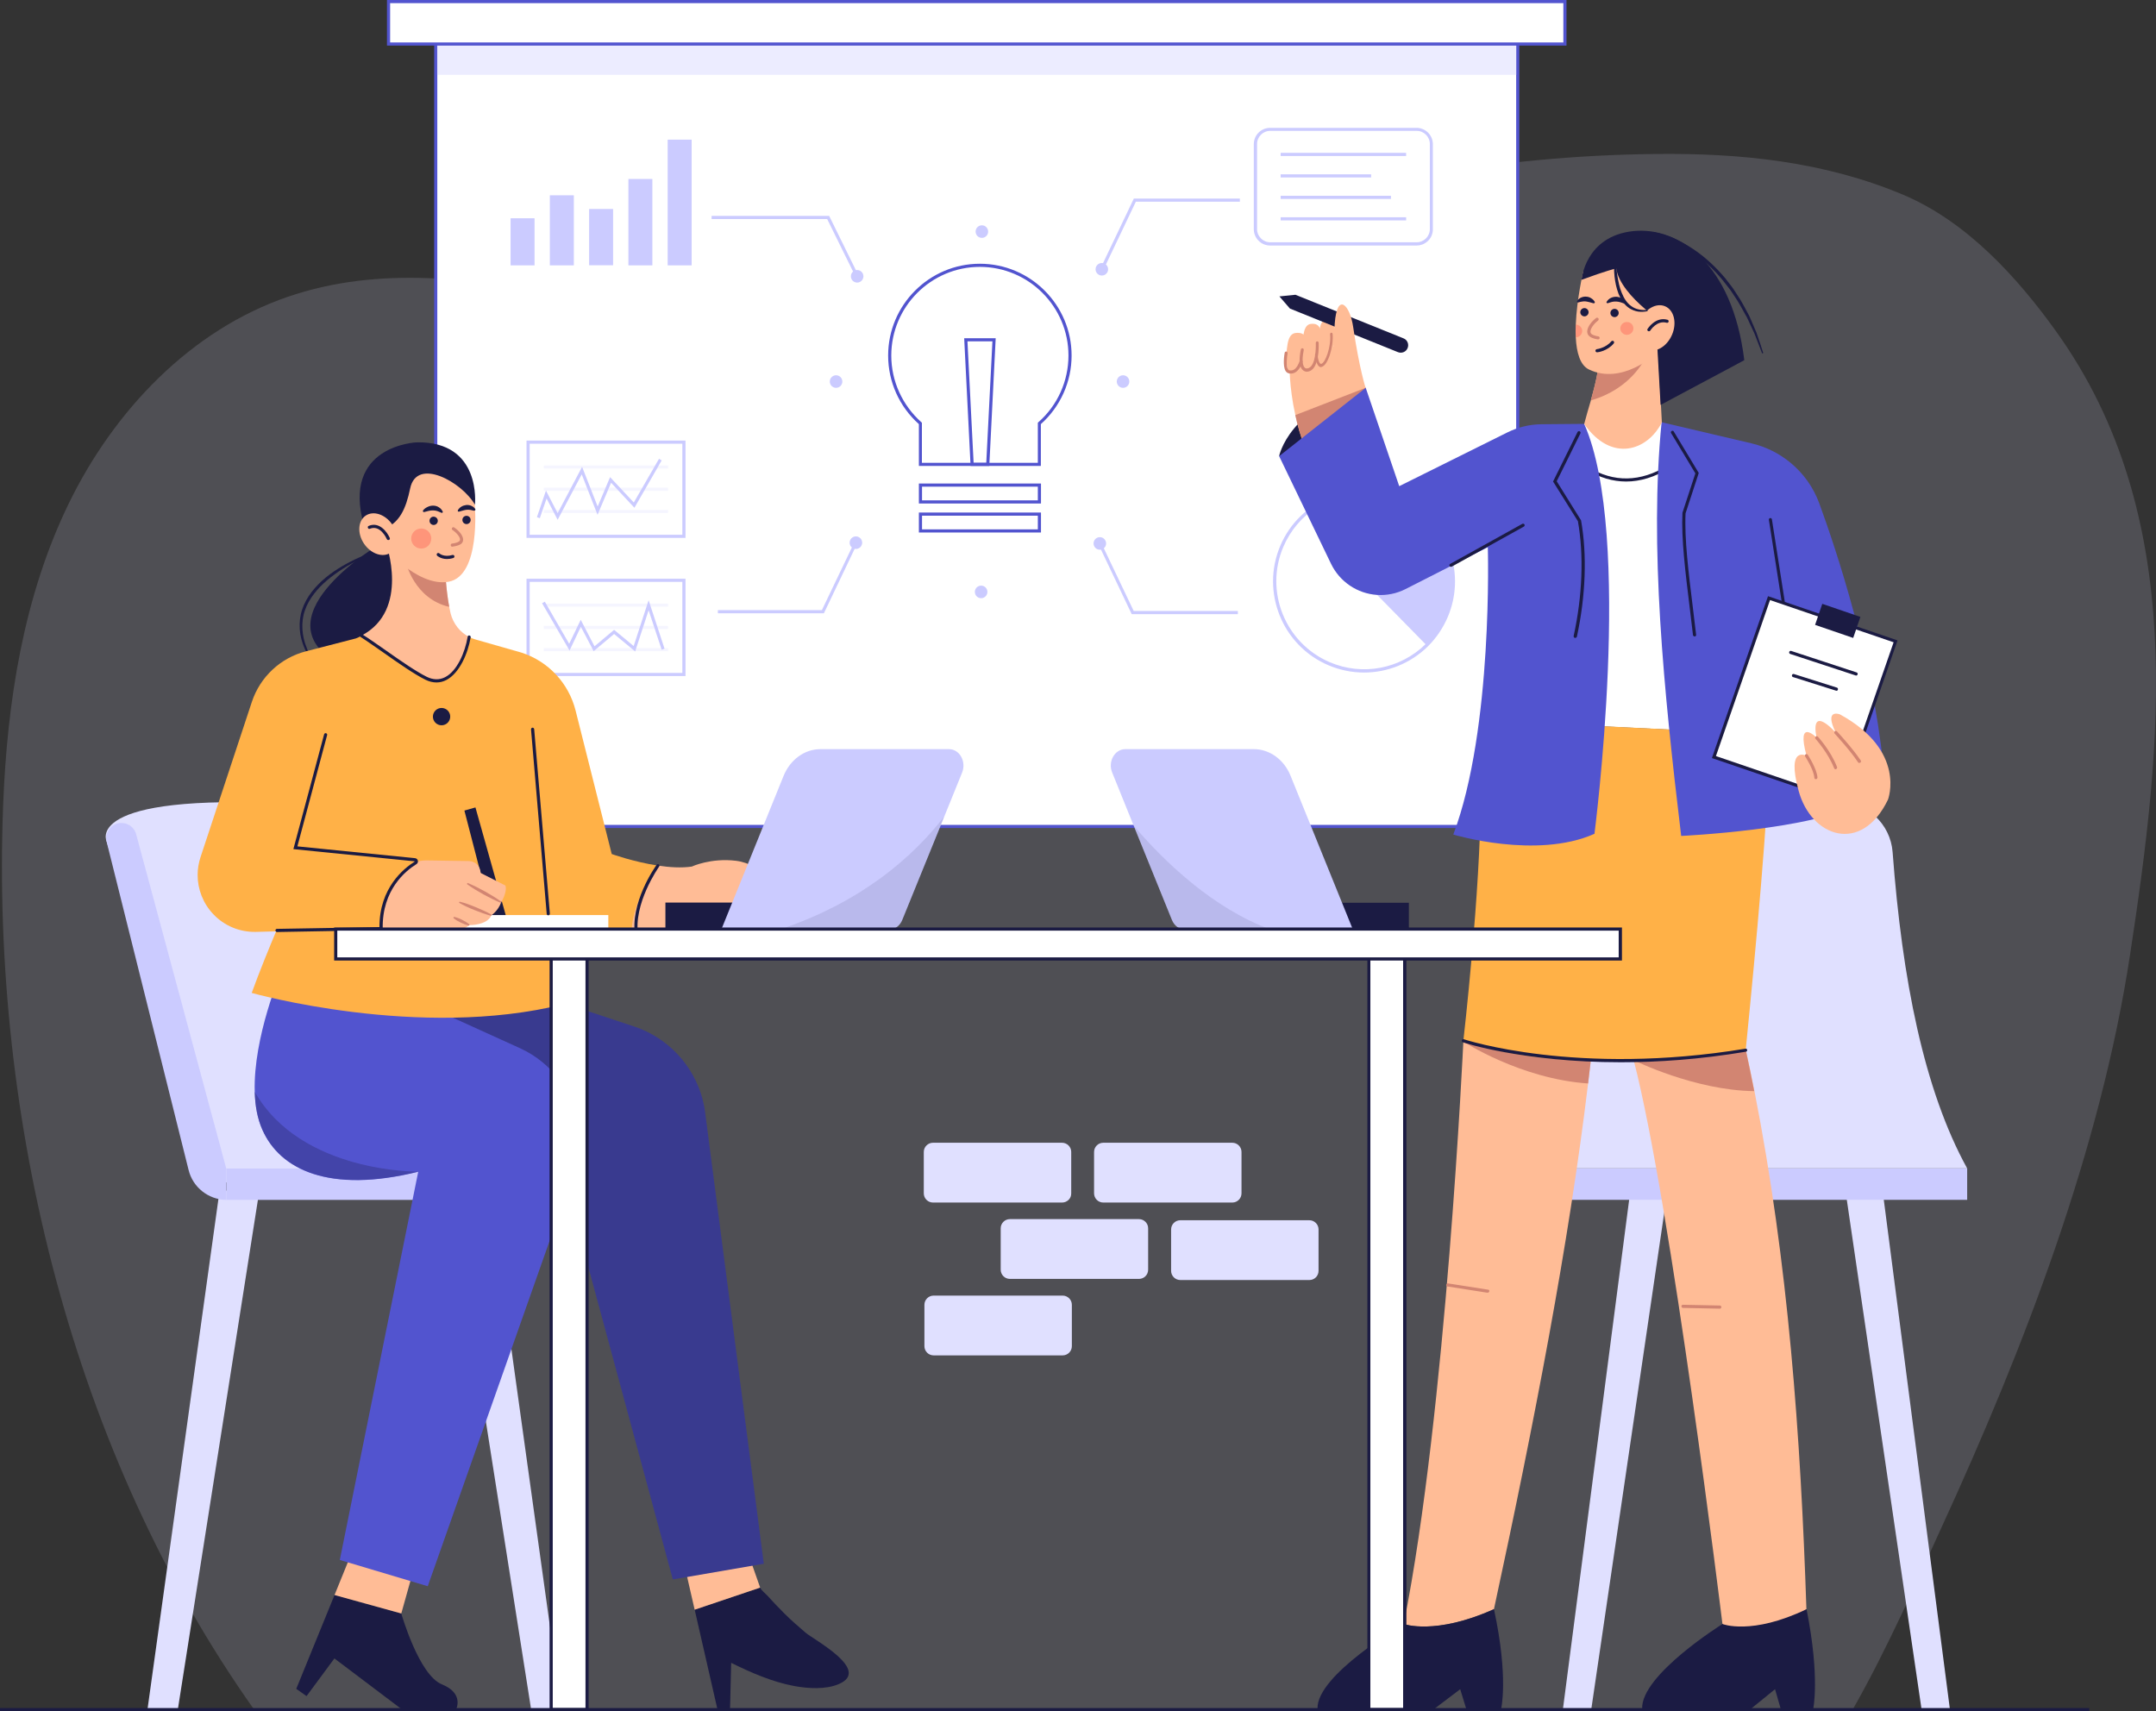 <svg width="475" height="377" viewBox="0 0 475 377" fill="none" xmlns="http://www.w3.org/2000/svg">
<rect x="0" y="0" width="475" height="377" fill="#333333" stroke="none"/>
<g clip-path="url(#clip0)">
<g opacity="0.4">
<path opacity="0.4" d="M469.305 210.207C476.354 163.915 482.049 113.612 453.077 73.131C444.397 60.984 433.228 48.809 419.378 42.943C401.961 35.583 383.439 33.702 364.668 33.923C329.863 34.31 295.112 40.508 262.27 52.185C238.495 60.652 215.218 72.08 190.061 73.823C147.459 76.784 103.946 51.576 63.501 65.356C42.02 72.688 25.102 90.452 15.122 110.983C5.169 131.487 1.576 154.591 0.691 177.418C-1.991 246.759 15.979 320.194 55.981 376.64H408.181C415.977 362.916 422.28 348.39 427.782 336.436C445.917 296.952 462.753 253.316 469.305 210.207Z" fill="#E5E5FF"/>
</g>
<path d="M233.989 264.938H205.543C204.437 264.938 203.524 264.025 203.524 262.918V253.787C203.524 252.68 204.437 251.767 205.543 251.767H233.989C235.095 251.767 236.008 252.68 236.008 253.787V262.918C236.035 264.025 235.123 264.938 233.989 264.938Z" fill="#E0E0FF"/>
<path d="M271.505 264.938H243.058C241.952 264.938 241.04 264.025 241.04 262.918V253.787C241.04 252.68 241.952 251.767 243.058 251.767H271.505C272.61 251.767 273.523 252.68 273.523 253.787V262.918C273.523 264.025 272.61 264.938 271.505 264.938Z" fill="#E0E0FF"/>
<path d="M288.478 282.01H260.031C258.925 282.01 258.013 281.097 258.013 279.99V270.859C258.013 269.752 258.925 268.839 260.031 268.839H288.478C289.584 268.839 290.496 269.752 290.496 270.859V279.99C290.496 281.097 289.612 282.01 288.478 282.01Z" fill="#E0E0FF"/>
<path d="M250.935 281.761H222.488C221.383 281.761 220.47 280.848 220.47 279.741V270.61C220.47 269.503 221.383 268.59 222.488 268.59H250.935C252.041 268.59 252.953 269.503 252.953 270.61V279.741C252.953 280.875 252.041 281.761 250.935 281.761Z" fill="#E0E0FF"/>
<path d="M234.128 298.612H205.681C204.575 298.612 203.663 297.699 203.663 296.592V287.461C203.663 286.354 204.575 285.441 205.681 285.441H234.128C235.233 285.441 236.146 286.354 236.146 287.461V296.592C236.146 297.699 235.233 298.612 234.128 298.612Z" fill="#E0E0FF"/>
<path d="M334.396 8.716H96.012V182.094H334.396V8.716Z" fill="white"/>
<path d="M334.729 182.426H95.653V8.356H334.729V182.426ZM96.344 181.735H334.038V9.048H96.344V181.735Z" fill="#5254CF"/>
<path opacity="0.6" d="M334.065 8.716H96.316V16.491H334.065V8.716Z" fill="#E0E0FF"/>
<path d="M344.791 0.36H85.617V9.712H344.791V0.36Z" fill="white"/>
<path d="M345.123 10.044H85.258V0H345.123V10.044ZM85.949 9.352H344.432V0.692H85.949V9.352Z" fill="#5254CF"/>
<path d="M229.344 102.655H202.445V93.441C198.133 89.595 195.672 84.116 195.672 78.333C195.672 67.182 204.74 58.106 215.881 58.106C227.022 58.106 236.09 67.182 236.09 78.333C236.09 84.088 233.629 89.595 229.317 93.441V102.655H229.344ZM203.137 101.963H228.653V93.136L228.764 93.026C232.993 89.318 235.399 83.95 235.399 78.333C235.399 67.57 226.635 58.798 215.881 58.798C205.127 58.798 196.363 67.57 196.363 78.333C196.363 83.95 198.796 89.29 202.998 93.026L203.109 93.136V101.963H203.137Z" fill="#5254CF"/>
<path d="M229.344 110.928H202.445V106.528H229.344V110.928ZM203.136 110.236H228.653V107.22H203.136V110.236Z" fill="#5254CF"/>
<path d="M229.344 117.32H202.445V112.92H229.344V117.32ZM203.136 116.628H228.653V113.612H203.136V116.628Z" fill="#5254CF"/>
<path d="M217.955 102.655H213.836L212.426 74.515H219.365L217.955 102.655ZM214.499 101.963H217.291L218.646 75.206H213.145L214.499 101.963Z" fill="#5254CF"/>
<path d="M216.324 52.407C217.088 52.407 217.706 51.787 217.706 51.023C217.706 50.259 217.088 49.639 216.324 49.639C215.561 49.639 214.942 50.259 214.942 51.023C214.942 51.787 215.561 52.407 216.324 52.407Z" fill="#CBCBFF"/>
<path d="M184.2 85.444C184.963 85.444 185.582 84.825 185.582 84.061C185.582 83.296 184.963 82.677 184.2 82.677C183.436 82.677 182.817 83.296 182.817 84.061C182.817 84.825 183.436 85.444 184.2 85.444Z" fill="#CBCBFF"/>
<path d="M247.425 85.444C248.188 85.444 248.807 84.825 248.807 84.061C248.807 83.296 248.188 82.677 247.425 82.677C246.661 82.677 246.042 83.296 246.042 84.061C246.042 84.825 246.661 85.444 247.425 85.444Z" fill="#CBCBFF"/>
<path d="M216.158 131.791C216.921 131.791 217.54 131.171 217.54 130.407C217.54 129.643 216.921 129.024 216.158 129.024C215.394 129.024 214.775 129.643 214.775 130.407C214.775 131.171 215.394 131.791 216.158 131.791Z" fill="#CBCBFF"/>
<path d="M188.845 62.257C189.608 62.257 190.227 61.638 190.227 60.873C190.227 60.109 189.608 59.49 188.845 59.49C188.081 59.49 187.462 60.109 187.462 60.873C187.462 61.638 188.081 62.257 188.845 62.257Z" fill="#CBCBFF"/>
<path d="M188.541 61.039L182.238 48.256H156.776V47.564H182.68L189.149 60.707L188.541 61.039Z" fill="#CBCBFF"/>
<path d="M117.769 48.09H112.488V58.466H117.769V48.09Z" fill="#CBCBFF"/>
<path d="M126.421 43.026H121.141V58.466H126.421V43.026Z" fill="#CBCBFF"/>
<path d="M135.075 46.042H129.794V58.438H135.075V46.042Z" fill="#CBCBFF"/>
<path d="M143.727 39.429H138.447V58.466H143.727V39.429Z" fill="#CBCBFF"/>
<path d="M152.381 30.769H147.101V58.466H152.381V30.769Z" fill="#CBCBFF"/>
<path d="M242.753 60.707C243.516 60.707 244.135 60.088 244.135 59.324C244.135 58.56 243.516 57.94 242.753 57.94C241.989 57.94 241.371 58.56 241.371 59.324C241.371 60.088 241.989 60.707 242.753 60.707Z" fill="#CBCBFF"/>
<path d="M243.085 59.462L242.449 59.158L249.802 43.746H273.163V44.438H250.245L243.085 59.462Z" fill="#CBCBFF"/>
<path d="M312.087 54.094H279.825C277.835 54.094 276.231 52.462 276.231 50.497V31.765C276.231 29.773 277.835 28.168 279.825 28.168H312.087C314.078 28.168 315.681 29.8 315.681 31.765V50.497C315.709 52.489 314.078 54.094 312.087 54.094ZM279.853 28.832C278.25 28.832 276.95 30.132 276.95 31.737V50.47C276.95 52.074 278.25 53.375 279.853 53.375H312.115C313.718 53.375 315.018 52.074 315.018 50.47V31.737C315.018 30.132 313.718 28.832 312.115 28.832H279.853Z" fill="#CBCBFF"/>
<path d="M309.793 33.674H282.147V34.366H309.793V33.674Z" fill="#CBCBFF"/>
<path d="M302.08 38.406H282.147V39.097H302.08V38.406Z" fill="#CBCBFF"/>
<path d="M306.448 43.137H282.147V43.829H306.448V43.137Z" fill="#CBCBFF"/>
<path d="M309.793 47.869H282.147V48.56H309.793V47.869Z" fill="#CBCBFF"/>
<path d="M242.311 121.11C243.074 121.11 243.693 120.491 243.693 119.727C243.693 118.963 243.074 118.343 242.311 118.343C241.547 118.343 240.928 118.963 240.928 119.727C240.928 120.491 241.547 121.11 242.311 121.11Z" fill="#CBCBFF"/>
<path d="M272.72 135.305H249.332L241.979 119.865L242.614 119.589L249.774 134.613H272.72V135.305Z" fill="#CBCBFF"/>
<path d="M300.532 148.171C297.878 148.171 295.224 147.646 292.681 146.567C282.507 142.25 277.752 130.435 282.065 120.253C286.378 110.07 298.182 105.311 308.356 109.627C313.663 111.869 317.755 116.324 319.552 121.802C321.072 126.423 320.879 131.431 318.971 135.914C317.921 138.376 316.456 140.535 314.576 142.416C310.733 146.179 305.674 148.171 300.532 148.171ZM300.56 108.714C293.012 108.714 285.852 113.142 282.728 120.502C278.554 130.324 283.171 141.724 292.985 145.902C300.2 148.974 308.494 147.397 314.106 141.89C315.93 140.092 317.368 137.989 318.363 135.637C320.215 131.321 320.409 126.478 318.916 121.996C317.174 116.683 313.221 112.422 308.107 110.236C305.619 109.212 303.075 108.714 300.56 108.714Z" fill="#CBCBFF"/>
<path d="M318.667 135.803C317.617 138.266 316.124 140.424 314.327 142.195L300.698 128.305L319.248 121.94C320.685 126.312 320.602 131.21 318.667 135.803Z" fill="#CBCBFF"/>
<path d="M188.568 120.944C189.332 120.944 189.951 120.325 189.951 119.561C189.951 118.797 189.332 118.177 188.568 118.177C187.805 118.177 187.186 118.797 187.186 119.561C187.186 120.325 187.805 120.944 188.568 120.944Z" fill="#CBCBFF"/>
<path d="M181.519 135.111H158.159V134.42H181.077L188.264 119.395L188.873 119.699L181.519 135.111Z" fill="#CBCBFF"/>
<path d="M151.026 118.509H116V97.065H151.026V118.509ZM116.691 117.818H150.335V97.757H116.691V117.818Z" fill="#CBCBFF"/>
<path d="M147.183 102.544H119.814V103.236H147.183V102.544Z" fill="#F5F5FF"/>
<path d="M147.183 107.442H119.814V108.133H147.183V107.442Z" fill="#F5F5FF"/>
<path d="M147.183 112.339H119.814V113.031H147.183V112.339Z" fill="#F5F5FF"/>
<path d="M122.855 114.525L120.423 109.821L118.93 114.165L118.294 113.944L120.284 108.078L122.855 113.058L128.246 102.848L131.674 111.592L134.411 105.117L139.636 110.707L145.193 101.077L145.773 101.437L139.774 111.869L134.632 106.362L131.647 113.418L128.163 104.509L122.855 114.525Z" fill="#CBCBFF"/>
<path d="M151.026 148.946H116V127.502H151.026V148.946ZM116.691 148.254H150.335V128.194H116.691V148.254Z" fill="#CBCBFF"/>
<path d="M147.183 132.981H119.814V133.672H147.183V132.981Z" fill="#F5F5FF"/>
<path d="M147.183 137.878H119.814V138.57H147.183V137.878Z" fill="#F5F5FF"/>
<path d="M147.183 142.776H119.814V143.468H147.183V142.776Z" fill="#F5F5FF"/>
<path d="M139.94 143.523L135.296 139.677L130.79 143.468L127.97 138.072L125.482 143.329L119.428 132.898L120.036 132.566L125.399 141.835L127.942 136.55L130.983 142.388L135.296 138.764L139.609 142.333L142.899 132.234L146.409 142.914L145.774 143.135L142.899 134.447L139.94 143.523Z" fill="#CBCBFF"/>
<path d="M23.526 185.47C23.526 185.47 17.637 174.651 64.275 177.086L90.206 261.147L46.306 260.455L23.526 185.47Z" fill="#E0E0FF"/>
<path d="M39.173 376.668H32.483L48.379 262.309H57.142L39.173 376.668Z" fill="#E0E0FF"/>
<path d="M117.022 376.668H123.712L107.816 262.309H99.052L117.022 376.668Z" fill="#E0E0FF"/>
<path d="M116.552 257.439H49.844V264.357H116.552V257.439Z" fill="#CBCBFF"/>
<path d="M49.844 257.439L29.995 183.782C29.47 181.873 27.396 180.822 25.544 181.541C23.968 182.15 23.111 183.838 23.498 185.47L41.55 257.771C42.49 261.59 45.891 264.274 49.816 264.357V257.439H49.844Z" fill="#CBCBFF"/>
<path d="M423.359 376.668H429.607L414.761 262.281H406.578L423.359 376.668Z" fill="#E0E0FF"/>
<path d="M350.569 376.668H344.321L359.194 262.281H367.377L350.569 376.668Z" fill="#E0E0FF"/>
<path d="M340.54 264.342H433.4V257.425H340.54V264.342Z" fill="#CBCBFF"/>
<path d="M433.394 257.411H340.506C350.044 239.288 354.744 214.883 356.928 187.684C357.425 181.458 362.65 176.644 368.898 176.644H405.003C411.278 176.644 416.503 181.486 416.973 187.739C419.074 215.768 423.857 240.09 433.394 257.411Z" fill="#E0E0FF"/>
<path d="M83.875 119.755C83.875 119.755 57.585 135.222 73.481 145.598L87.525 150.911L92.141 128.996C90.704 123.352 88.409 119.367 83.875 119.755Z" fill="#1B1B43"/>
<path d="M83.24 121.525C81.885 121.996 80.586 122.577 79.314 123.213C78.042 123.85 76.77 124.514 75.582 125.289C73.177 126.81 70.91 128.581 69.196 130.822C68.339 131.929 67.62 133.174 67.178 134.475C66.708 135.803 66.542 137.214 66.625 138.598C66.708 139.981 67.012 141.392 67.565 142.693C67.786 143.357 68.145 143.993 68.449 144.63C68.781 145.266 69.168 145.847 69.528 146.484L69.306 146.65C67.648 144.325 66.238 141.614 66.044 138.653C65.934 137.186 66.1 135.692 66.569 134.281C67.039 132.87 67.786 131.57 68.671 130.407C70.467 128.083 72.817 126.257 75.305 124.79C77.793 123.324 80.447 122.134 83.212 121.276L83.24 121.525Z" fill="#1B1B43"/>
<path d="M177.482 359.706C175.851 358.323 174.275 356.939 172.754 355.418C171.455 354.117 170.183 352.789 168.967 351.433C168.58 351.018 167.668 350.326 167.474 349.773L153.043 354.615L158.075 376.64L160.839 376.668L161.088 366.347C165.511 368.533 170.128 370.553 175.021 371.466C178.035 372.019 181.933 372.269 184.808 371.023C191.968 367.952 179.417 361.339 177.482 359.706Z" fill="#1B1B43"/>
<path d="M164.323 340.808L151.026 345.844L153.044 354.643L167.475 349.773L164.323 340.808Z" fill="#FFBC96"/>
<path d="M106.434 215.132L139.691 226.145C145.192 227.971 149.809 231.789 152.629 236.853C154.067 239.426 155.007 242.248 155.366 245.181L168.276 344.516L148.233 347.974L120.92 246.98L83.931 230.018L90.51 211.673L106.434 215.132Z" fill="#393A8F"/>
<path d="M97.338 371.079C92.279 369.031 88.409 355.473 88.409 355.473L73.702 351.405L65.27 372.075L67.537 373.68L73.674 365.379L88.63 376.668H100.462C100.435 376.668 102.398 373.126 97.338 371.079Z" fill="#1B1B43"/>
<path d="M90.98 346.314L77.213 342.773L73.702 351.405L88.409 355.473L90.98 346.314Z" fill="#FFBC96"/>
<path d="M126.338 258.491L94.242 349.469L90.427 348.334L76.632 344.211L74.863 343.686L92.141 258.159C72.568 263.001 61.704 257.716 57.806 248.917C56.7 246.454 56.203 243.577 56.12 240.561C55.76 228.441 61.953 214.081 61.953 214.081L80.503 215.464L114.617 230.959C117.99 232.509 120.865 234.833 123.049 237.683C125.233 240.561 126.725 243.936 127.306 247.616C127.887 251.269 127.555 255.004 126.338 258.491Z" fill="#5254CF"/>
<path opacity="0.6" d="M92.141 258.131C72.568 262.973 61.703 257.688 57.806 248.889C56.7 246.427 56.202 243.549 56.119 240.533C66.32 258.491 92.141 258.131 92.141 258.131Z" fill="#393A8F"/>
<path d="M79.618 140.036L58.746 188.32L64.275 197.147C64.275 197.147 58.663 209.875 55.456 218.757C55.456 218.757 92.363 229.188 124.155 221.247L118.875 194.048L116.635 152.377L103.393 140.341L79.618 140.036Z" fill="#FFB147"/>
<path d="M111.493 201.878L108.452 202.266L102.315 178.58L104.748 177.889L111.493 201.878Z" fill="#1B1B43"/>
<path d="M144.944 190.7C139.608 189.897 134.77 188.154 134.77 188.154L126.808 156.528C125.288 150.523 120.837 145.736 114.949 143.8L104.775 140.894C104.278 140.756 103.808 140.562 103.365 140.341L112.737 203.455C112.737 203.455 128.771 205.06 140.299 205.365C140.023 199.858 142.124 193.522 144.944 190.7Z" fill="#FFB147"/>
<path d="M162.195 189.648C156.583 188.957 152.409 190.921 152.409 190.921C150.114 191.253 147.488 191.087 144.944 190.7C142.816 193.854 138.918 200.273 139.194 205.78C141.599 205.835 147.792 205.614 149.312 205.531C158.048 204.922 166.065 195.929 166.065 195.929C166.065 195.929 172.451 202.238 172.977 199.305C173.502 196.372 167.807 190.34 162.195 189.648Z" fill="#FFBC96"/>
<path d="M134.023 201.602H96.288V204.784H134.023V201.602Z" fill="white"/>
<path d="M83.986 204.59C83.986 204.59 100.131 206.831 103.421 203.815C103.421 203.815 107.319 203.898 108.259 201.657C108.259 201.657 109.724 200.716 110.415 198.807C110.415 198.807 111.797 196.566 111.355 195.099L105.909 192.332C105.909 192.332 105.881 192.139 105.826 191.862C105.605 190.617 104.554 189.731 103.31 189.704L93.911 189.565C93.054 189.565 92.197 189.704 91.395 190.008L81.719 193.605L83.986 204.59Z" fill="#FFBC96"/>
<path d="M71.877 165.492L62.202 187.102L92.611 189.537C83.627 193.854 83.958 204.59 83.958 204.59L56.396 205.309C52.83 205.392 49.402 203.981 46.969 201.38C44.73 199.028 43.541 195.901 43.541 192.775C43.541 191.447 43.762 190.118 44.177 188.846L55.484 154.646C57.308 149.14 61.787 144.934 67.399 143.495L78.429 140.645C78.844 140.479 79.259 140.285 79.618 140.092L71.877 165.492Z" fill="#FFB147"/>
<path d="M110.33 198.918C109.003 198.364 107.732 197.7 106.488 197.036C105.244 196.344 104.027 195.625 102.866 194.767L103.004 194.518C104.331 195.072 105.603 195.708 106.847 196.4C108.091 197.091 109.308 197.839 110.469 198.669L110.33 198.918Z" fill="#D28572"/>
<path d="M108.203 201.768C106.959 201.436 105.77 200.993 104.581 200.523C103.392 200.052 102.231 199.526 101.125 198.89L101.236 198.641C102.48 198.945 103.669 199.388 104.858 199.886C106.046 200.384 107.207 200.882 108.313 201.519L108.203 201.768Z" fill="#D28572"/>
<path d="M103.337 203.926C102.701 203.787 102.093 203.538 101.512 203.262C100.932 202.985 100.379 202.681 99.881 202.238L99.992 201.989C100.655 202.127 101.236 202.349 101.817 202.653C102.397 202.957 102.95 203.262 103.448 203.677L103.337 203.926Z" fill="#D28572"/>
<path d="M61.041 205.337C60.847 205.337 60.709 205.199 60.681 205.005C60.681 204.811 60.819 204.645 61.013 204.645L83.599 204.258C83.571 195.597 88.99 191.308 91.34 189.842L91.367 189.427L91.34 189.759L64.634 187.075L71.407 161.785C71.463 161.591 71.656 161.481 71.822 161.536C72.016 161.591 72.126 161.785 72.071 161.951L65.519 186.466L91.423 189.067C91.727 189.095 92.003 189.316 92.058 189.621C92.141 189.925 92.003 190.229 91.727 190.395C89.432 191.807 84.152 196.012 84.318 204.562V204.922L61.041 205.337Z" fill="#1B1B43"/>
<path d="M120.782 201.657C120.616 201.657 120.45 201.519 120.45 201.353L116.994 160.706C116.967 160.512 117.132 160.346 117.298 160.318C117.492 160.291 117.658 160.457 117.685 160.623L121.141 201.27C121.169 201.463 121.003 201.629 120.837 201.657C120.782 201.629 120.782 201.657 120.782 201.657Z" fill="#1B1B43"/>
<path d="M140.299 206.665C140.133 206.665 139.995 206.555 139.967 206.389C138.613 199.028 144.418 190.866 144.667 190.534C144.778 190.368 144.999 190.34 145.137 190.451C145.303 190.561 145.33 190.783 145.22 190.921C145.165 191.004 139.359 199.194 140.631 206.25C140.658 206.444 140.548 206.61 140.354 206.665C140.327 206.665 140.327 206.665 140.299 206.665Z" fill="#1B1B43"/>
<path d="M97.284 159.793C98.337 159.793 99.191 158.938 99.191 157.883C99.191 156.829 98.337 155.974 97.284 155.974C96.23 155.974 95.376 156.829 95.376 157.883C95.376 158.938 96.23 159.793 97.284 159.793Z" fill="#1B1B43"/>
<path d="M103.393 140.341C102.564 145.377 99.163 152.017 93.883 149.417C90.013 147.507 83.544 142.499 79.646 140.036C90.372 134.42 85.092 119.755 84.926 119.312L98.03 124.154C98.03 124.154 98.03 124.237 98.03 124.375C98.058 125.427 98.224 129.771 98.97 133.7C99.081 134.198 99.163 134.669 99.274 135.139C99.855 137.408 101.347 139.317 103.393 140.341Z" fill="#FFBC96"/>
<path d="M98.969 133.7C91.284 131.929 89.404 123.96 89.404 123.739L98.03 124.403C98.057 125.427 98.223 129.771 98.969 133.7Z" fill="#D28572"/>
<path d="M104.609 111.205C104.609 111.205 105.991 126.866 98.831 128.166C91.781 129.439 83.875 119.782 83.875 119.782L85.091 105.339L93.136 100.054C98.831 102.35 102.536 105.588 104.609 111.205Z" fill="#FFBC96"/>
<path d="M84.235 116.656C88.05 115.355 89.432 112.062 90.372 107.58C91.837 100.662 101.789 106.196 104.637 111.205C104.637 111.205 106.185 97.204 91.837 97.453C91.837 97.453 75.167 98.061 80.171 115.687L84.235 116.656Z" fill="#1B1B43"/>
<path d="M86.077 121.76C87.796 120.595 87.955 117.824 86.431 115.572C84.907 113.32 82.278 112.439 80.559 113.604C78.84 114.769 78.681 117.54 80.205 119.792C81.729 122.044 84.358 122.925 86.077 121.76Z" fill="#FFBC96"/>
<path d="M101.873 114.553C101.873 115.051 102.287 115.466 102.785 115.466C103.282 115.466 103.697 115.051 103.697 114.553C103.697 114.055 103.282 113.64 102.785 113.64C102.287 113.64 101.873 114.027 101.873 114.553Z" fill="#1B1B43"/>
<path d="M94.63 114.746C94.63 115.244 95.045 115.659 95.543 115.659C96.04 115.659 96.455 115.244 96.455 114.746C96.455 114.248 96.04 113.833 95.543 113.833C95.045 113.806 94.63 114.221 94.63 114.746Z" fill="#1B1B43"/>
<path d="M99.634 120.446C99.468 120.446 99.302 120.308 99.302 120.114C99.275 119.921 99.441 119.755 99.606 119.755C99.883 119.727 100.685 119.616 101.127 119.284C101.293 119.174 101.348 119.035 101.348 118.869C101.348 118.288 100.629 117.403 99.689 116.766C99.523 116.656 99.496 116.434 99.606 116.296C99.717 116.13 99.938 116.102 100.076 116.213C101.044 116.849 102.012 117.928 102.039 118.869C102.039 119.284 101.873 119.616 101.542 119.865C100.823 120.336 99.689 120.419 99.634 120.446Z" fill="#D28572"/>
<path d="M104.472 112.533C104.168 112.45 103.892 112.394 103.615 112.339C103.339 112.311 103.09 112.284 102.813 112.311C102.565 112.339 102.288 112.394 102.012 112.477C101.735 112.56 101.459 112.643 101.127 112.726H101.099C100.989 112.754 100.878 112.671 100.851 112.56C100.851 112.505 100.851 112.45 100.878 112.394C101.072 112.09 101.321 111.813 101.652 111.62C101.956 111.426 102.343 111.315 102.73 111.26C103.117 111.232 103.532 111.288 103.864 111.454C104.223 111.62 104.527 111.841 104.721 112.173C104.776 112.284 104.749 112.394 104.666 112.45C104.61 112.477 104.555 112.477 104.5 112.477L104.472 112.533Z" fill="#1B1B43"/>
<path d="M93.193 112.477C93.442 112.118 93.774 111.896 94.161 111.703C94.548 111.509 94.962 111.398 95.405 111.398C95.847 111.398 96.317 111.509 96.676 111.758C97.063 111.979 97.34 112.311 97.533 112.699C97.589 112.809 97.533 112.92 97.451 112.976C97.395 113.003 97.34 113.003 97.285 112.976H97.257C96.897 112.837 96.621 112.671 96.317 112.588C96.013 112.505 95.737 112.45 95.432 112.45C94.824 112.422 94.161 112.616 93.469 112.809H93.442C93.331 112.837 93.221 112.782 93.193 112.671C93.165 112.616 93.165 112.533 93.193 112.477Z" fill="#1B1B43"/>
<path opacity="0.4" d="M92.805 120.861C94.027 120.861 95.017 119.87 95.017 118.648C95.017 117.425 94.027 116.434 92.805 116.434C91.584 116.434 90.594 117.425 90.594 118.648C90.594 119.87 91.584 120.861 92.805 120.861Z" fill="#FE5B52"/>
<path d="M98.473 123.158C97.119 123.158 96.344 122.466 96.317 122.439C96.179 122.3 96.179 122.079 96.289 121.94C96.427 121.802 96.649 121.802 96.787 121.913C96.842 121.968 97.837 122.826 99.662 122.273C99.856 122.217 100.049 122.328 100.104 122.494C100.16 122.688 100.049 122.881 99.883 122.937C99.33 123.103 98.888 123.158 98.473 123.158Z" fill="#1B1B43"/>
<path d="M85.534 118.98C85.396 118.98 85.286 118.897 85.23 118.786C85.175 118.648 83.793 115.549 81.498 116.49C81.332 116.573 81.111 116.49 81.056 116.296C80.973 116.13 81.056 115.908 81.249 115.853C83.572 114.885 85.286 117.181 85.866 118.509C85.949 118.675 85.866 118.897 85.7 118.952C85.617 118.98 85.562 118.98 85.534 118.98Z" fill="#1B1B43"/>
<path d="M96.178 150.357C95.376 150.357 94.547 150.164 93.718 149.749C91.257 148.531 87.857 146.151 84.595 143.855C82.687 142.527 80.89 141.254 79.453 140.341C79.287 140.23 79.232 140.036 79.342 139.87C79.453 139.704 79.646 139.649 79.812 139.76C81.277 140.673 83.074 141.946 84.982 143.274C88.244 145.57 91.617 147.922 94.022 149.112C95.432 149.804 96.814 149.832 98.058 149.195C100.712 147.839 102.454 143.744 103.034 140.286C103.062 140.092 103.228 139.953 103.421 140.009C103.615 140.036 103.725 140.23 103.698 140.396C103.089 144.021 101.21 148.31 98.362 149.804C97.671 150.164 96.952 150.357 96.178 150.357Z" fill="#1B1B43"/>
<path d="M351.261 226.2C350.874 230.295 350.404 234.473 349.878 238.707C345.676 273.792 338.046 313.332 329.144 354.504C316.179 360.343 309.268 357.797 309.268 357.797C318.612 311.091 322.399 229.465 322.399 229.465L351.261 226.2Z" fill="#FFBC96"/>
<path d="M309.295 357.797C309.295 357.797 289.943 369.031 290.275 376.474H316.013L321.708 372.158L323.09 376.668H330.692C330.692 376.668 332.434 369.751 329.144 354.532C316.206 360.343 309.295 357.797 309.295 357.797Z" fill="#1B1B43"/>
<path d="M351.26 226.2C350.873 230.295 350.403 234.473 349.878 238.707C334.922 237.683 322.399 229.465 322.399 229.465L351.26 226.2Z" fill="#D28572"/>
<path d="M397.981 354.532L387.034 362.833L379.486 357.825C379.486 357.825 368.152 265.242 359.914 233.532C359.25 231.042 358.642 228.912 358.034 227.251L384.656 231.402C385.32 234.39 385.955 237.406 386.536 240.422C393.972 278.164 396.709 316.293 397.981 354.532Z" fill="#FFBC96"/>
<path d="M379.486 357.797C379.486 357.797 361.461 369.031 361.793 376.474H385.761L391.069 372.158L392.369 376.668H399.446C399.446 376.668 401.049 369.751 398.008 354.532C385.9 360.343 379.486 357.797 379.486 357.797Z" fill="#1B1B43"/>
<path d="M386.48 240.395C373.349 240.229 360.079 233.643 360.079 233.643L359.886 233.532C359.222 231.042 358.614 228.912 358.006 227.251L384.628 231.402C385.264 234.39 385.9 237.406 386.48 240.395Z" fill="#D28572"/>
<path d="M318.86 283.421C321.791 283.891 324.721 284.334 327.679 284.804C328.121 284.86 328.315 284.196 327.873 284.14C324.942 283.67 322.012 283.227 319.054 282.757C318.611 282.702 318.418 283.366 318.86 283.421Z" fill="#D28572"/>
<path d="M370.778 288.153C373.487 288.208 376.196 288.263 378.905 288.319C379.348 288.319 379.348 287.627 378.905 287.627C376.196 287.571 373.487 287.516 370.778 287.461C370.335 287.433 370.335 288.125 370.778 288.153Z" fill="#D28572"/>
<path d="M281.815 100.469C281.815 100.469 283.999 89.567 300.89 85.416L292.541 100.801L281.815 100.469Z" fill="#1B1B43"/>
<path d="M294.007 75.428C293.759 77.503 293.04 79.744 291.879 79.744C290.718 79.744 290.358 77.89 290.469 75.345C290.635 71.139 291.298 70.419 292.459 70.419C293.593 70.419 294.533 71.333 294.007 75.428Z" fill="#FFBC96"/>
<path d="M281.871 65.301L284.193 67.984L307.995 77.586C308.825 77.918 309.792 77.531 310.124 76.673C310.456 75.843 310.069 74.874 309.212 74.542L285.409 64.941L281.871 65.301Z" fill="#1B1B43"/>
<path d="M300.864 85.444L297.408 93.413L287.622 98.892C286.599 96.318 285.88 93.773 285.382 91.448C283.972 85.112 284.111 80.27 284.111 80.27L293.842 76.341L294.063 71.277C294.588 64.277 297.408 67.099 298.127 72.052C299.481 81.266 300.864 85.444 300.864 85.444Z" fill="#FFBC96"/>
<path d="M300.864 85.444L297.408 93.413L287.622 98.892C286.599 96.318 285.88 93.773 285.382 91.448L300.864 85.444Z" fill="#D28572"/>
<path d="M290.966 76.341C290.662 78.416 289.86 80.657 288.534 80.657C287.234 80.657 286.82 78.803 286.93 76.258C287.096 72.052 287.87 71.332 289.197 71.332C290.496 71.332 291.547 72.246 290.966 76.341Z" fill="#FFBC96"/>
<path d="M287.843 78.333C287.511 80.408 286.626 82.65 285.189 82.65C283.751 82.65 283.309 80.796 283.419 78.25C283.613 74.044 284.47 73.325 285.908 73.325C287.345 73.325 288.506 74.238 287.843 78.333Z" fill="#FFBC96"/>
<path d="M290.968 80.879C290.498 80.823 289.972 80.27 289.724 78.25C289.696 78.056 289.806 77.89 289.945 77.835C290.111 77.807 290.221 77.918 290.249 78.112C290.415 79.467 290.719 80.242 291.106 80.159C291.963 79.966 293.29 76.479 293.041 73.684C293.013 73.491 293.124 73.325 293.29 73.297C293.456 73.269 293.566 73.408 293.594 73.574C293.843 76.479 292.516 80.546 291.189 80.823C291.106 80.879 291.051 80.879 290.968 80.879Z" fill="#D28572"/>
<path d="M287.733 81.875C287.567 81.847 287.18 81.764 286.848 81.349C286.24 80.574 286.157 79.108 286.599 77.005C286.627 76.811 286.82 76.701 286.986 76.728C287.152 76.756 287.263 76.95 287.235 77.143C286.737 79.578 287.097 80.547 287.346 80.879C287.567 81.183 287.816 81.183 287.816 81.183C288.23 81.183 288.562 81.017 288.838 80.713C290.055 79.329 289.889 75.594 289.889 75.566C289.889 75.372 290.027 75.206 290.193 75.206C290.359 75.206 290.525 75.345 290.525 75.538C290.525 75.704 290.718 79.606 289.308 81.211C288.894 81.681 288.396 81.902 287.816 81.902C287.788 81.875 287.76 81.875 287.733 81.875Z" fill="#D28572"/>
<path d="M284.139 82.29C284.083 82.29 284.028 82.29 284 82.262C283.696 82.207 283.447 82.041 283.254 81.764C282.535 80.657 282.978 78.001 283.033 77.724C283.06 77.531 283.254 77.42 283.42 77.448C283.586 77.475 283.696 77.669 283.669 77.863C283.53 78.582 283.282 80.657 283.779 81.377C283.862 81.515 283.973 81.57 284.083 81.598C285.079 81.764 285.77 81.1 286.35 79.495C286.406 79.329 286.599 79.218 286.765 79.301C286.931 79.385 287.014 79.578 286.958 79.744C286.71 80.436 285.963 82.484 284.139 82.29Z" fill="#D28572"/>
<path d="M389.466 116.573L366.133 93.053L349.021 93.413L330.803 158.935L390.185 161.84C390.931 144.851 390.848 129.55 389.466 116.573Z" fill="white"/>
<path d="M330.803 158.907L326.214 175.343C326.214 196.095 322.399 229.299 322.399 229.299C346.257 237.96 384.601 231.374 384.601 231.374C387.089 206.333 389.245 182.786 390.157 161.813L330.803 158.907Z" fill="#FFB147"/>
<path d="M358.255 106.086C355.325 106.086 352.422 105.228 349.574 103.512C349.381 103.402 349.16 103.263 349.104 103.236C348.911 103.236 348.8 103.097 348.8 102.904C348.8 102.71 348.994 102.572 349.187 102.572C349.353 102.572 349.491 102.655 349.934 102.931C355.546 106.335 361.379 106.224 367.322 102.627C367.488 102.516 367.71 102.572 367.792 102.738C367.903 102.904 367.848 103.125 367.682 103.208C364.53 105.117 361.379 106.086 358.255 106.086Z" fill="#1B1B43"/>
<path d="M357.093 234.031C335.613 234.031 322.481 229.714 322.288 229.631C322.094 229.576 322.011 229.382 322.067 229.188C322.122 228.995 322.315 228.912 322.509 228.967C322.758 229.05 347.417 237.157 384.545 231.042C384.738 231.015 384.904 231.125 384.932 231.319C384.959 231.513 384.849 231.679 384.655 231.706C374.454 233.422 365.193 234.031 357.093 234.031Z" fill="#1B1B43"/>
<path d="M349.021 93.385L339.594 93.468C337.023 93.496 334.451 94.105 332.157 95.239L308.271 107.11L300.89 85.444L281.815 100.496L293.26 124.237C295.168 128.166 299.01 130.767 303.378 131.072C305.562 131.21 307.719 130.767 309.681 129.771L327.789 120.557C327.789 120.557 329.005 160.512 320.187 183.865C320.187 183.865 338.515 189.399 351.287 183.699C351.26 183.672 359.913 117.956 349.021 93.385Z" fill="#5254CF"/>
<path d="M414.899 168.453C412.466 144.934 404.615 121.276 400.827 110.928C399.555 107.442 397.371 104.343 394.496 101.963C391.981 99.888 389.05 98.421 385.871 97.674L366.077 93.026C363.368 120.197 366.519 151.907 370.39 184.17C370.39 184.17 400.108 182.786 409.618 176.893L414.899 168.453Z" fill="#5254CF"/>
<path d="M393.723 138.349C393.557 138.349 393.419 138.238 393.391 138.044L389.714 114.525C389.687 114.331 389.825 114.165 389.991 114.138C390.184 114.11 390.35 114.248 390.378 114.414L394.055 137.934C394.082 138.127 393.944 138.293 393.778 138.321C393.751 138.349 393.723 138.349 393.723 138.349Z" fill="#1B1B43"/>
<path d="M405.472 176.311L377.606 166.793L389.742 131.791L417.609 141.309L405.472 176.311Z" fill="white"/>
<path d="M405.693 176.754L377.163 167.014L377.274 166.682L389.52 131.348L418.05 141.088L417.94 141.42L405.693 176.754ZM378.048 166.572L405.278 175.869L417.193 141.503L389.963 132.206L378.048 166.572Z" fill="#1B1B43"/>
<path d="M408.928 148.835C408.9 148.835 408.845 148.835 408.817 148.808L394.414 144.076C394.22 144.021 394.137 143.827 394.193 143.634C394.248 143.44 394.441 143.357 394.635 143.412L409.038 148.144C409.232 148.199 409.315 148.393 409.259 148.586C409.204 148.752 409.066 148.835 408.928 148.835Z" fill="#1B1B43"/>
<path d="M404.588 152.183C404.56 152.183 404.505 152.183 404.477 152.156L395.023 149.167C394.829 149.112 394.746 148.918 394.801 148.725C394.857 148.531 395.05 148.448 395.244 148.503L404.698 151.492C404.892 151.547 404.975 151.741 404.92 151.934C404.892 152.1 404.754 152.183 404.588 152.183Z" fill="#1B1B43"/>
<path d="M409.872 135.915L401.478 133.036L399.892 137.669L408.287 140.548L409.872 135.915Z" fill="#1B1B43"/>
<path d="M319.662 124.873C319.551 124.873 319.413 124.818 319.357 124.707C319.275 124.541 319.33 124.32 319.496 124.237L335.392 115.41C335.557 115.327 335.779 115.383 335.862 115.549C335.944 115.715 335.889 115.936 335.723 116.019L319.827 124.846C319.772 124.846 319.717 124.873 319.662 124.873Z" fill="#1B1B43"/>
<path d="M415.95 176.173C415.95 176.173 420.096 165.437 405.362 157.385C405.362 157.385 401.795 156.002 404.449 161.425C404.449 161.425 398.81 154.978 400.192 162.477C400.192 162.477 395.686 157.966 398.008 166.516C398.008 166.516 393.502 164.081 396.266 174.236C399.003 184.363 410.061 188.375 415.95 176.173Z" fill="#FFBC96"/>
<path d="M409.619 168.094C409.509 168.094 409.398 168.038 409.343 167.928C407.546 165.216 404.228 161.674 404.201 161.619C404.063 161.481 404.09 161.259 404.228 161.121C404.367 160.982 404.588 161.01 404.726 161.148C404.754 161.176 408.099 164.773 409.951 167.54C410.062 167.706 410.006 167.928 409.868 168.011C409.73 168.066 409.674 168.094 409.619 168.094Z" fill="#D28572"/>
<path d="M404.421 169.477C404.283 169.477 404.145 169.394 404.09 169.256C402.735 165.797 400.026 162.836 399.998 162.781C399.86 162.643 399.888 162.421 400.026 162.283C400.164 162.145 400.385 162.172 400.523 162.311C400.634 162.449 403.343 165.41 404.725 168.979C404.808 169.145 404.698 169.366 404.532 169.422C404.504 169.477 404.477 169.477 404.421 169.477Z" fill="#D28572"/>
<path d="M400.053 171.663C399.86 171.663 399.722 171.525 399.722 171.331C399.611 169.588 397.731 166.682 397.704 166.655C397.593 166.489 397.648 166.267 397.814 166.184C397.98 166.074 398.173 166.129 398.284 166.295C398.367 166.433 400.302 169.394 400.413 171.303C400.413 171.497 400.247 171.663 400.053 171.663Z" fill="#D28572"/>
<path d="M373.321 140.202C373.155 140.202 372.989 140.064 372.989 139.898C372.768 137.934 372.519 135.831 372.243 133.672C371.331 126.257 370.391 118.592 370.667 112.975L370.695 112.892L373.515 104.287L368.179 95.433C368.069 95.267 368.124 95.046 368.29 94.963C368.456 94.852 368.677 94.907 368.76 95.073L374.261 104.204L371.358 113.086C371.082 118.648 372.022 126.257 372.934 133.617C373.211 135.775 373.459 137.878 373.68 139.843C373.708 140.036 373.57 140.202 373.376 140.23C373.349 140.202 373.349 140.202 373.321 140.202Z" fill="#1B1B43"/>
<path d="M347.057 140.535C347.03 140.535 347.002 140.535 346.974 140.535C346.781 140.507 346.67 140.313 346.698 140.119C348.633 131.293 348.965 122.328 347.638 114.829L342.164 106.086L347.555 95.184C347.638 95.018 347.859 94.935 348.025 95.018C348.191 95.101 348.274 95.322 348.191 95.488L342.966 106.03L348.329 114.636C349.684 122.217 349.352 131.321 347.417 140.258C347.361 140.424 347.223 140.535 347.057 140.535Z" fill="#1B1B43"/>
<path d="M366.133 93.053C363.009 99.279 355.075 102.046 349.021 93.413C349.463 91.725 349.961 90.01 350.486 88.239C351.426 84.863 352.338 81.349 352.394 77.641C352.421 77.005 352.394 76.341 352.366 75.704L365.276 76.922L366.133 93.053Z" fill="#FFBC96"/>
<path d="M362.373 79.025C362.373 79.025 359.387 85.693 350.485 88.211C351.425 84.835 352.338 81.321 352.393 77.614L362.373 79.025Z" fill="#D28572"/>
<path d="M369.063 63.53L364.695 78.056C364.695 78.056 357.314 84.891 350.071 81.404C348.108 80.464 347.334 77.641 347.168 74.349C347.113 73.435 347.113 72.495 347.168 71.526C347.39 65.826 348.799 59.85 348.799 59.85L359.609 54.426L369.063 63.53Z" fill="#FFBC96"/>
<path d="M368.04 72.163C368.04 72.163 357.093 65.605 356.07 59.13C356.07 59.13 353.748 59.684 348.44 61.648C348.44 61.648 349.214 52.019 359.857 50.912C369.754 49.916 381.67 57.913 384.296 79.357L365.856 89.207L364.944 73.076L368.04 72.163Z" fill="#1B1B43"/>
<path d="M368.365 73.772C369.497 71.148 368.824 68.334 366.861 67.486C364.899 66.637 362.39 68.076 361.258 70.7C360.126 73.324 360.799 76.138 362.762 76.986C364.724 77.835 367.233 76.395 368.365 73.772Z" fill="#FFBC96"/>
<path d="M363.257 72.993C363.202 72.993 363.147 72.965 363.091 72.937C362.926 72.827 362.87 72.633 362.981 72.467C363.009 72.439 364.695 69.7 367.376 70.447C367.57 70.502 367.653 70.696 367.625 70.862C367.57 71.056 367.377 71.166 367.211 71.111C365.027 70.502 363.589 72.799 363.589 72.827C363.506 72.937 363.396 72.993 363.257 72.993Z" fill="#1B1B43"/>
<path d="M349.988 68.787C349.988 69.285 349.573 69.7 349.076 69.7C348.578 69.7 348.164 69.285 348.164 68.787C348.164 68.289 348.578 67.874 349.076 67.874C349.573 67.874 349.988 68.289 349.988 68.787Z" fill="#1B1B43"/>
<path d="M356.623 68.953C356.623 69.451 356.208 69.866 355.711 69.866C355.213 69.866 354.798 69.451 354.798 68.953C354.798 68.455 355.213 68.04 355.711 68.04C356.208 68.04 356.623 68.427 356.623 68.953Z" fill="#1B1B43"/>
<path d="M352.089 74.764H352.062C352.006 74.764 350.873 74.653 350.182 74.1C349.85 73.823 349.684 73.463 349.684 73.02C349.712 71.997 350.707 70.751 351.647 70.06C351.785 69.949 352.006 69.977 352.144 70.115C352.255 70.281 352.227 70.475 352.089 70.613C351.149 71.332 350.43 72.356 350.403 73.02C350.403 73.242 350.458 73.435 350.624 73.574C351.149 73.989 352.117 74.1 352.117 74.1C352.31 74.127 352.449 74.293 352.421 74.487C352.421 74.625 352.283 74.764 352.089 74.764Z" fill="#D28572"/>
<path d="M351.84 77.614C351.674 77.614 351.508 77.475 351.508 77.309C351.481 77.115 351.619 76.95 351.812 76.922C351.84 76.922 353.775 76.673 354.992 75.206C355.102 75.068 355.323 75.04 355.489 75.151C355.628 75.262 355.655 75.483 355.545 75.649C354.135 77.365 352.006 77.614 351.923 77.614C351.868 77.614 351.868 77.614 351.84 77.614Z" fill="#1B1B43"/>
<path d="M347.499 66.269C347.721 65.937 348.025 65.688 348.356 65.55C348.716 65.384 349.103 65.328 349.49 65.356C349.877 65.384 350.264 65.494 350.568 65.716C350.9 65.909 351.149 66.158 351.342 66.49C351.397 66.601 351.37 66.712 351.259 66.795C351.204 66.822 351.149 66.822 351.093 66.822H351.066C350.734 66.739 350.457 66.629 350.181 66.573C349.905 66.49 349.656 66.463 349.379 66.407C349.131 66.38 348.854 66.38 348.578 66.435C348.301 66.463 348.025 66.546 347.721 66.629H347.665C347.555 66.656 347.444 66.601 347.417 66.49C347.472 66.352 347.472 66.297 347.499 66.269Z" fill="#1B1B43"/>
<path d="M358.088 66.961C357.397 66.712 356.761 66.463 356.153 66.435C355.849 66.407 355.545 66.435 355.24 66.49C354.936 66.546 354.632 66.684 354.245 66.795H354.218C354.107 66.822 353.996 66.767 353.941 66.656C353.913 66.601 353.941 66.518 353.969 66.49C354.19 66.131 354.494 65.826 354.909 65.633C355.296 65.439 355.766 65.356 356.208 65.384C356.65 65.439 357.065 65.577 357.424 65.799C357.784 66.02 358.088 66.297 358.309 66.656C358.364 66.767 358.337 66.878 358.254 66.933C358.254 66.988 358.171 66.988 358.088 66.961Z" fill="#1B1B43"/>
<path opacity="0.4" d="M359.858 72.356C359.858 73.131 359.222 73.767 358.42 73.767C357.646 73.767 356.982 73.131 356.982 72.356C356.982 71.582 357.618 70.945 358.42 70.945C359.222 70.918 359.858 71.554 359.858 72.356Z" fill="#FE5B52"/>
<path opacity="0.4" d="M348.578 72.91C348.578 73.684 347.943 74.321 347.168 74.321C347.113 73.408 347.113 72.467 347.168 71.499C347.943 71.526 348.578 72.135 348.578 72.91Z" fill="#FE5B52"/>
<path d="M356.015 57.027C356.042 58.3 356.153 59.573 356.346 60.846C356.567 62.091 356.789 63.336 357.286 64.498C357.756 65.66 358.392 66.739 359.387 67.431C360.355 68.178 361.627 68.372 362.871 68.289C362.953 68.289 363.009 68.344 363.009 68.427C363.009 68.483 362.953 68.566 362.898 68.566C362.262 68.704 361.599 68.732 360.908 68.649C360.244 68.538 359.581 68.289 359 67.929C357.839 67.182 357.093 65.965 356.595 64.747C356.125 63.502 355.849 62.202 355.71 60.929C355.572 59.628 355.572 58.328 355.683 57.027C355.683 56.944 355.766 56.889 355.821 56.917C355.959 56.917 356.015 56.972 356.015 57.027Z" fill="#1B1B43"/>
<path d="M364.668 51.217C367.737 51.825 370.585 53.237 373.156 54.952C375.754 56.695 378.021 58.853 380.039 61.233L381.477 63.087C381.947 63.696 382.334 64.387 382.776 65.024C383.661 66.297 384.352 67.68 385.098 69.064C385.485 69.728 385.762 70.475 386.066 71.166L386.978 73.297C387.503 74.764 387.973 76.23 388.443 77.697C388.471 77.78 388.416 77.835 388.36 77.863C388.305 77.89 388.222 77.863 388.195 77.78C387.642 76.341 387.089 74.902 386.536 73.491L385.568 71.416C385.237 70.724 384.96 70.004 384.545 69.34C383.771 68.012 383.108 66.629 382.223 65.384C381.781 64.747 381.394 64.083 380.924 63.502L379.514 61.703C377.551 59.352 375.34 57.249 372.851 55.478C372.216 55.035 371.607 54.592 370.944 54.233C370.612 54.039 370.28 53.845 369.949 53.652L368.926 53.126C367.571 52.462 366.134 51.853 364.641 51.521C364.558 51.493 364.53 51.438 364.53 51.355C364.53 51.272 364.613 51.217 364.668 51.217Z" fill="#1B1B43"/>
<path d="M146.601 204.742H172.864V198.848H146.601V204.742Z" fill="#1B1B43"/>
<path d="M211.984 170.169L208.003 179.992L198.77 202.708C198.244 203.981 197.111 204.811 195.895 204.811H158.905L172.645 170.916C174.11 167.347 177.262 165.05 180.745 165.05H209.081C211.404 165.05 212.924 167.762 211.984 170.169Z" fill="#CBCBFF"/>
<path opacity="0.1" d="M207.975 179.964L198.769 202.708C198.244 203.981 197.111 204.811 195.894 204.811H171.732C189.895 198.752 201.175 188.708 207.975 179.964Z" fill="#1B1B43"/>
<path d="M310.4 198.89H284.137V204.784H310.4V198.89Z" fill="#1B1B43"/>
<path d="M298.071 204.811H261.109C259.865 204.811 258.732 203.981 258.206 202.708L249.774 181.928L245.019 170.169C244.052 167.762 245.6 165.05 247.922 165.05H276.259C279.714 165.05 282.893 167.347 284.331 170.916L298.071 204.811Z" fill="#CBCBFF"/>
<path opacity="0.1" d="M279.991 204.811H261.109C259.865 204.811 258.731 203.981 258.206 202.708L249.774 181.928C256.326 189.593 267.053 200.08 279.991 204.811Z" fill="#1B1B43"/>
<path d="M129.325 209.487H121.418V376.64H129.325V209.487Z" fill="white"/>
<path d="M129.684 377H121.086V209.155H129.684V377ZM121.777 376.308H128.992V209.847H121.777V376.308Z" fill="#1B1B43"/>
<path d="M309.489 209.487H301.583V376.64H309.489V209.487Z" fill="white"/>
<path d="M309.848 377H301.25V209.155H309.848V377ZM301.914 376.308H309.129V209.847H301.914V376.308Z" fill="#1B1B43"/>
<path d="M356.982 204.701H73.951V211.286H356.982V204.701Z" fill="white"/>
<path d="M357.314 211.618H73.619V204.341H357.341V211.618H357.314ZM74.31 210.926H356.623V205.033H74.31V210.926Z" fill="#1B1B43"/>
<path d="M460.293 376.308H0V377H460.293V376.308Z" fill="#1B1B43"/>
</g>
<defs>
<clipPath id="clip0">
<rect width="475" height="377" fill="white"/>
</clipPath>
</defs>
</svg>
